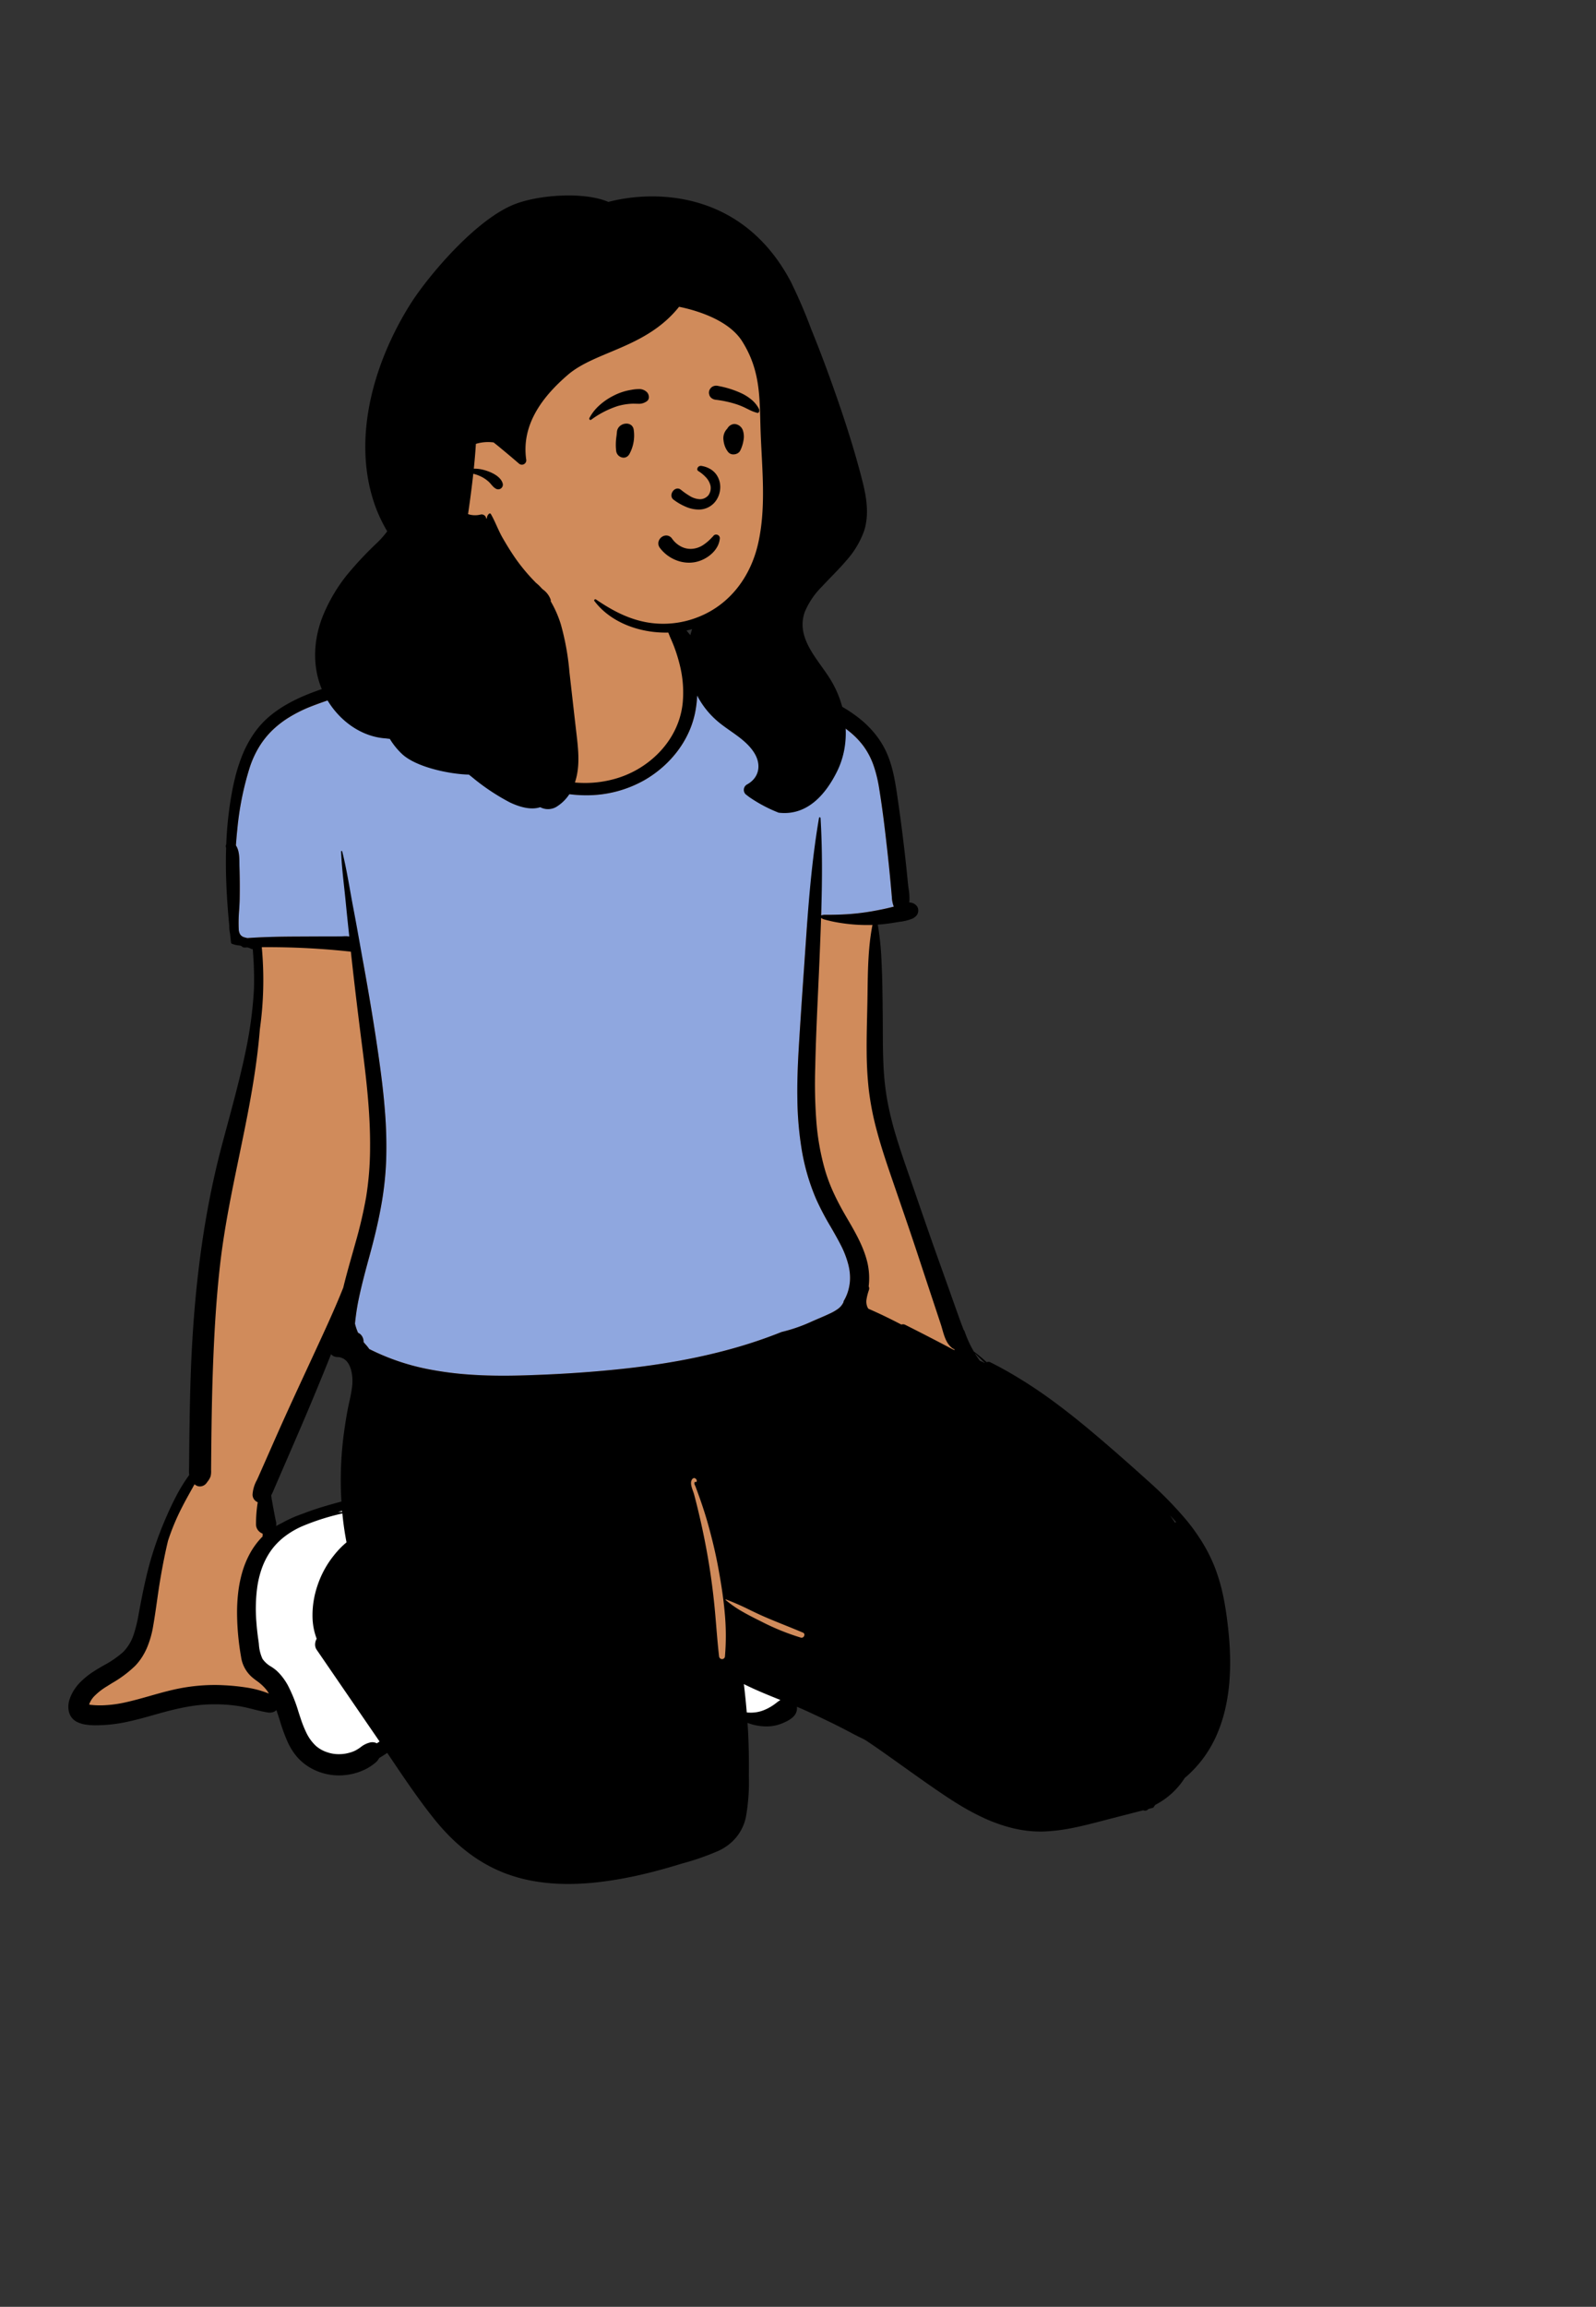 <svg xmlns="http://www.w3.org/2000/svg" width="433.312" height="626" viewBox="0 0 433.312 626">
  <rect x="0" y="0" width="433.312" height="626" fill="#333333" stroke="none"/>
  <g id="peep-sitting-9" transform="translate(20.312)">
    <g id="BODY" transform="translate(-20.311 159.505)">
      <path id="_Skin" data-name="✋ Skin" d="M131.8,369.682a37.484,37.484,0,0,1-7.939-.837,36.584,36.584,0,0,1-7.157-2.356,41.326,41.326,0,0,1-6.461-3.643,52.116,52.116,0,0,1-5.85-4.7,82.933,82.933,0,0,1-10.209-11.626c-3.2-4.315-6.118-8.822-8.792-13.049l-.3.2c-1.151.762-2.341,1.55-3.457,2.211a7.1,7.1,0,0,1-1.731,1.886,9.56,9.56,0,0,1-2.227,1.242,18.346,18.346,0,0,1-5.022,1.123c-.317.016-.635.024-.942.024a14.723,14.723,0,0,1-3.5-.4,11.515,11.515,0,0,1-5.253-2.86,14.812,14.812,0,0,1-1.924-2.239c-2.31-3.271-3.673-7.588-4.991-11.762-.18-.57-.366-1.16-.553-1.741a4.721,4.721,0,0,0-.616.625c-.545.611-1.223,1.371-1.831,1.371a.664.664,0,0,1-.282-.062c-.652-.144-1.309-.294-1.946-.438-1.982-.451-4.03-.916-6.065-1.259a37.317,37.317,0,0,0-6.21-.57c-.594,0-1.188.018-1.767.054a5.083,5.083,0,0,0-1.038-.091,25.641,25.641,0,0,0-5.095.747c-2.072.455-4.443,1.068-6.953,1.718l-.058.015-1.724.445c-2.793.718-5.761,1.458-8.546,2.011a39.893,39.893,0,0,1-7.5.914,11.3,11.3,0,0,1-3.155-.377A3.957,3.957,0,0,1,.656,325a3.067,3.067,0,0,1-.619-1.512A5.784,5.784,0,0,1,.2,321.383c.987-3.652,4.9-6.033,8.675-8.336a36.162,36.162,0,0,0,5.312-3.659A18.052,18.052,0,0,0,16.6,305.9a21.631,21.631,0,0,0,1.54-3.733,54.541,54.541,0,0,0,1.633-7.928A50.819,50.819,0,0,1,21.806,285a109.968,109.968,0,0,1,4.241-12.242,65.327,65.327,0,0,1,6.379-11.735c.246-14.793.645-30.606,1.892-46.013.326-4.034.7-7.937,1.122-11.6.448-3.927.959-7.717,1.517-11.263.593-3.765,1.259-7.377,1.98-10.737.76-3.543,1.605-6.915,2.511-10.022.5-1.9,1.027-3.835,1.534-5.709,2.168-8.013,4.41-16.3,5.829-24.592a103.809,103.809,0,0,0,1.425-12.5c.1-2.138.128-4.254.067-6.291-.063-2.139-.221-4.263-.467-6.314l-1.287-.034a3.818,3.818,0,0,0-1.769-.479,2.321,2.321,0,0,0-.35.025,2.318,2.318,0,0,0-1.543-.546,4.63,4.63,0,0,1-.912-.162c-.817-7.622-1.217-13.44-1.3-18.864-.047-3.133.016-6.065.192-8.962.186-3.068.493-6,.939-8.975a43.241,43.241,0,0,1,1.133-6.944,33.158,33.158,0,0,1,2.1-5.932,28.41,28.41,0,0,1,6.847-9.2,33.627,33.627,0,0,1,4.63-3.458,43.521,43.521,0,0,1,5.355-2.82,71.362,71.362,0,0,1,12.642-4.1c5.63-1.844,10.082-3.479,14.009-5.145A82.853,82.853,0,0,0,102.4,34.289a57.681,57.681,0,0,0,10.046-7.94,58,58,0,0,0,4.433-4.944,65.862,65.862,0,0,0,4.09-5.744c.7-1.175,1.307-2.445,1.9-3.674v0c.545-1.135,1.109-2.309,1.739-3.4A16.272,16.272,0,0,1,126.8,5.536a11.961,11.961,0,0,1,2.669-2.452,15.932,15.932,0,0,1,3.389-1.727A23.186,23.186,0,0,1,140.869,0a26.339,26.339,0,0,1,5,.476,22.711,22.711,0,0,1,4.639,1.406,13.332,13.332,0,0,1,6.59,5.459,45.377,45.377,0,0,1,2.383,9.366,62,62,0,0,0,1.546,7.012,26,26,0,0,0,1.9,4.854,23.828,23.828,0,0,0,2.636,4.042,25.636,25.636,0,0,0,3.268,3.346,31.677,31.677,0,0,0,3.793,2.766,42.97,42.97,0,0,0,4.213,2.3c1.378.662,2.859,1.3,4.528,1.953,3.1,1.212,6.392,2.286,9.576,3.325,3.794,1.238,7.716,2.517,11.331,4.036a52.222,52.222,0,0,1,5.212,2.507,33.905,33.905,0,0,1,4.67,3.095,21.1,21.1,0,0,1,4.3,4.263,23.817,23.817,0,0,1,2.877,5.048,32.822,32.822,0,0,1,1.764,5.59,53.013,53.013,0,0,1,.961,5.887c.338,3.032.777,6.072,1.2,9.012v0c.483,3.351.982,6.816,1.325,10.223a80.393,80.393,0,0,1,.444,10.277,1.866,1.866,0,0,0,.337.025c.142,0,.3-.008.458-.016h.019c.15-.008.336-.018.514-.018a2.127,2.127,0,0,1,.808.121.77.77,0,0,1,.481.537,1.864,1.864,0,0,1-1.114,1.01,10.063,10.063,0,0,1-2.219.646,51.442,51.442,0,0,1-5.475.622c-1.03.079-1.919.148-2.467.238.386,2.043.69,4.128.927,6.375.212,2,.367,4.09.473,6.381.2,4.255.194,8.585.189,12.772v0c0,3.759-.007,7.645.135,11.469a101.56,101.56,0,0,0,1.009,11.47c.627,3.018,1.366,6.064,2.258,9.313.8,2.895,1.695,5.885,2.751,9.142,1.962,6.052,4.181,12.134,6.328,18.016,1.919,5.259,3.9,10.7,5.7,16.115.653,1.688,1.254,3.44,1.835,5.134.709,2.068,1.442,4.206,2.28,6.254a37.635,37.635,0,0,0,2.975,5.91l-.06.046c.491.814,1.066,1.672,1.709,2.549.314.113.639.264.954.411h0c.3.142.619.288.92.4l.136-.229.33.443.97-.409c1.468.733,3.02,1.562,4.49,2.4,4.538,2.75,8.768,5.549,12.932,8.557,3.818,2.759,7.529,5.657,11.344,8.86,7.343,6.167,14.242,12.787,21.251,19.594l-1.942,1.573c.644.895,1.4,2.031,2.061,3.033l.088.133.1.153a12.014,12.014,0,0,1,2.5-1.649,44.215,44.215,0,0,1,7.359,12.823,58.5,58.5,0,0,1,2.237,7.326,66.187,66.187,0,0,1,1.328,7.609c1.17,10.124.078,20.459-3,28.354a29.278,29.278,0,0,1-3.683,6.419,35.707,35.707,0,0,1-5,5.337,23.2,23.2,0,0,1-3.144,3.775,15.841,15.841,0,0,1-4.627,3.2l-.163.23-.294.416c-.186.025-1.334.285-1.4.555-3.539.6-7.15,1.574-10.643,2.521h0c-2.87.777-5.837,1.581-8.783,2.181-1.587.323-3.039.562-4.438.731a39.082,39.082,0,0,1-4.477.295,30.79,30.79,0,0,1-4.633-.4,35.338,35.338,0,0,1-4.51-1.047,48.345,48.345,0,0,1-8.679-3.641,137.568,137.568,0,0,1-16.216-10.67h0c-2.734-1.989-5.316-3.867-7.912-5.6a88.348,88.348,0,0,0-11.729-6.916c-4.06-2.035-8.216-3.861-12.236-5.626l-1.988-.874c.33,1.684.432,2.755.025,3.591s-1.312,1.425-3.139,2.06a8.751,8.751,0,0,1-3.243.583,16.534,16.534,0,0,1-6.733-1.7c.029,2.031.109,4.1.187,6.109v.01c.132,3.405.268,6.926.174,10.559q0,.305,0,.615v0c0,1.738,0,3.536-.111,5.328a25.683,25.683,0,0,1-.8,5.225,14.831,14.831,0,0,1-.875,2.386,11.36,11.36,0,0,1-1.307,2.134,10.187,10.187,0,0,1-1.825,1.808,11.277,11.277,0,0,1-2.429,1.407c-3.273,1.288-6.618,2.468-9.94,3.508-3.442,1.077-6.887,2.012-10.238,2.778a96.076,96.076,0,0,1-20.047,2.592C133.321,369.66,132.551,369.682,131.8,369.682ZM69.237,224.48l-.919,2.33c-5.253,13.1-11.236,27.171-16.415,38.6.127,1.11.36,2.247.585,3.347a32.239,32.239,0,0,1,.66,4.128,12.191,12.191,0,0,1-.016,2.061,9.155,9.155,0,0,1-.432,2.051,48.351,48.351,0,0,1,4.384-2.522c1.442-.734,2.988-1.435,4.595-2.083a83.374,83.374,0,0,1,9.607-3.152l.367,2.452c.585-.019,1.521-.03,2.273-.04h.108l.387,0c-.115-.982-.269-2.7-.34-3.7h0A82.474,82.474,0,0,1,74.392,252c.626-5.835,1.692-11.49,2.551-15.765.337-2.483-.1-5.893-1.83-7.914a4.687,4.687,0,0,0-3.6-1.7.39.39,0,0,1-.058,0c-.49,0-1.178-.878-1.68-1.52A5.629,5.629,0,0,0,69.237,224.48Z" transform="translate(20.563 -19.531)" fill="#d08b5b"/>
      <path id="_Top" data-name="👕 Top" d="M72.647,196.646c-3.5,0-6.674-.111-9.7-.339a89.172,89.172,0,0,1-9.612-1.22A61.91,61.91,0,0,1,36.2,189.408a10.124,10.124,0,0,0-.968-1.216c-.193-.218-.392-.443-.575-.672a2.726,2.726,0,0,0-.37-1.505A2.279,2.279,0,0,0,33.17,185a13.736,13.736,0,0,1-.845-2.5c.24-2.312.548-4.373.94-6.3.775-3.78,1.794-7.6,2.688-10.89l.369-1.352c1.335-4.888,2.284-8.932,2.986-12.727a87.736,87.736,0,0,0,1.483-12.979,119.206,119.206,0,0,0-.328-13.344c-.3-3.949-.773-8.166-1.485-13.271-1.068-7.674-2.374-15.754-4.11-25.429l-.24-1.334a19.661,19.661,0,0,0-.749-2.8A27.56,27.56,0,0,0,32.806,79.4c-.776-1.671-1.523-2.794-1.858-2.794a.133.133,0,0,0-.1.047c-.094.1-.118.382-.07.824a4.2,4.2,0,0,0-.949-.091c-.229,0-.46.01-.705.021h0c-.186.008-.379.016-.574.02-.775.016-1.554.017-2.286.017H25.97c-.451,0-.917,0-1.375,0l-3.947.016-3.949.018c-4.346.019-9,.083-13.589.413l-.026-.006c-.267-.065-.542-.132-.816-.214a1.9,1.9,0,0,1-1.127-.805A2.877,2.877,0,0,1,.77,75.5a40.07,40.07,0,0,1,.105-5.173c.064-1.01.13-2.053.148-3.065.045-2.617.034-5.241-.033-7.8L.965,58.6c-.009-.3-.012-.613-.015-.94v0C.934,56,.917,54.122,0,52.744c.112-1.591.24-3.059.391-4.487a81.362,81.362,0,0,1,3.34-16.6,26.535,26.535,0,0,1,2.5-5.53,22.884,22.884,0,0,1,3.781-4.741,26.8,26.8,0,0,1,4.542-3.464,37.81,37.81,0,0,1,5.085-2.582A99.157,99.157,0,0,1,30.518,11.7l.865-.253c5.085-1.489,9.5-2.982,13.492-4.564,2.282-.9,4.481-1.86,6.534-2.841,2.2-1.05,4.314-2.169,6.289-3.327a.435.435,0,0,0,0,.376.36.36,0,0,0,.262.188,1.763,1.763,0,0,1,1.088.709,9.406,9.406,0,0,0,.517,1.73,1.41,1.41,0,0,0,.176.308c.072.527.1,1.062.132,1.535.017.284.033.552.056.781a33.978,33.978,0,0,0,1.141,6.072,39.337,39.337,0,0,0,2.188,5.864,38.1,38.1,0,0,0,3.1,5.436,37.048,37.048,0,0,0,3.977,4.843,36.45,36.45,0,0,0,4.734,4.09,34.916,34.916,0,0,0,5.37,3.2A33.051,33.051,0,0,0,86.321,38a34.544,34.544,0,0,0,8.727,1.119,31.769,31.769,0,0,0,15.983-4.169,30.8,30.8,0,0,0,4.8-3.447,29.33,29.33,0,0,0,4.017-4.3,27.039,27.039,0,0,0,3.027-5.018,25.02,25.02,0,0,0,1.83-5.612,30.271,30.271,0,0,0,.558-6.272,36.808,36.808,0,0,0-.643-6.268c-.14-.745-.277-1.412-.419-2.038a35.142,35.142,0,0,0,4.156,3.045,46.524,46.524,0,0,0,4.547,2.5,77.5,77.5,0,0,0,9.63,3.781l.689.225c.991.321,1.995.639,2.966.946h0c2.8.887,5.7,1.8,8.482,2.866A51.419,51.419,0,0,1,162.76,19.2a31.525,31.525,0,0,1,4.153,2.925A21.577,21.577,0,0,1,170.4,25.8a20.187,20.187,0,0,1,2.8,5.452,35.924,35.924,0,0,1,1.44,5.986c.941,5.725,1.622,11.578,2.186,16.614.314,2.814.6,5.633.863,8.378.158,1.692.283,3.1.394,4.442l.026.293a7.631,7.631,0,0,0,.506,2.381c-2.166.578-4.333.986-5.978,1.277a62.834,62.834,0,0,1-7.2.816c-1.258.076-2.532.1-3.729.12-.146,0-.3,0-.482,0l-.549,0h-.069l-.48,0h-.278a3.151,3.151,0,0,0-.715.108c-.076.018-.155.036-.235.053a19.171,19.171,0,0,0-.149-3.48,3.278,3.278,0,0,0-.6-1.661.532.532,0,0,0-.384-.183c-.253,0-.532.215-.808.622a7.5,7.5,0,0,0-.82,1.817,28.947,28.947,0,0,0-1.181,6.926l-.054.784c-.16,2.33-.325,4.7-.484,6.991l0,.066v.006c-.54,7.771-1.1,15.806-1.577,23.714l-.052.884c-.313,5.412-.422,9.778-.343,13.74a90.563,90.563,0,0,0,1.225,13.676,59.414,59.414,0,0,0,1.569,6.736,57.211,57.211,0,0,0,2.36,6.5,73.455,73.455,0,0,0,3.881,7.367c.872,1.513,1.774,3.078,2.589,4.657a25.728,25.728,0,0,1,2.243,5.761,15.253,15.253,0,0,1,.421,2.971,12.026,12.026,0,0,1-.253,2.98A11.8,11.8,0,0,1,165,176.414a.9.9,0,0,1-.085.378c-.678,1.477-2.276,2.332-3.721,3.017-.98.465-1.995.9-2.977,1.321h0c-.529.227-1.076.461-1.612.7l-.572.256a44,44,0,0,1-7.884,2.7l-.058.024,0,0-.09.037a129.19,129.19,0,0,1-13.431,4.507c-4.419,1.229-9.129,2.306-14,3.2-4.466.82-9.248,1.519-14.214,2.079-4.46.5-9.124.919-13.863,1.239-4.461.3-9.139.528-13.9.672C76.463,196.614,74.52,196.646,72.647,196.646ZM58.881.543h0a2.638,2.638,0,0,0-.708-.1h-.026c.144-.084.287-.173.426-.259h0c.095-.059.2-.125.307-.188,0,.178-.005.361,0,.543Z" transform="translate(64.044 17.177)" fill="#8fa7df"/>
      <path id="_Shoes" data-name="👟 Shoes" d="M24.35,69.339a11.232,11.232,0,0,1-3.663-.609,10.569,10.569,0,0,1-3.78-2.138,12.819,12.819,0,0,1-2.583-3.3,29.114,29.114,0,0,1-2.013-4.79l-.063-.185L11.875,57.2l-.359-1.1a33.944,33.944,0,0,0-2.644-6.521,13.81,13.81,0,0,0-2.659-3.427l-.078-.069a9.518,9.518,0,0,0-.867-.637l-.434-.291A7.729,7.729,0,0,1,2.044,42.5,9.494,9.494,0,0,1,1,39.083l-.069-.488c-.016-.121-.033-.258-.058-.468L.79,37.416c-.018-.146-.033-.264-.047-.37L.721,36.89.7,36.754c-.219-1.463-.39-2.976-.51-4.5l-.038-.508-.026-.389L.1,30.884A42.255,42.255,0,0,1,.637,20.393,26.42,26.42,0,0,1,1.91,15.905a22.258,22.258,0,0,1,2.031-4.012,19.493,19.493,0,0,1,1.8-2.372A19.921,19.921,0,0,1,7.862,7.461a24.5,24.5,0,0,1,5.256-3.31l.244-.115.255-.118A56.129,56.129,0,0,1,23.408.693l.643-.168L26.076,0l.176,1.179.9-.016.181,1.711c.09.856.194,1.708.308,2.533.165,1.2.367,2.44.6,3.676l.1.531.217,1.116-.889.71a20.7,20.7,0,0,0-3.053,3.15,24.474,24.474,0,0,0-4.183,7.58,23.758,23.758,0,0,0-1.019,4.087,22.711,22.711,0,0,0-.265,4.153,15.622,15.622,0,0,0,.623,3.933c.105.355.21.671.32.966l.057.15.325.837-.449.778a1.022,1.022,0,0,0-.109.944l.019.03L36.971,62.895l1.146,1.682-1.643,1.038c-.143.09-.291.189-.466.31l-.18.126-.934.66-1.017-.524a.89.89,0,0,0-.389-.094.556.556,0,0,0-.108.01,3.974,3.974,0,0,0-1.63.761l-.684.48a11.307,11.307,0,0,1-1.375.833A12.564,12.564,0,0,1,25.431,69.3C25.034,69.327,24.68,69.339,24.35,69.339ZM136.256,58.067c-.361,0-.732-.016-1.1-.049L134.975,58l-1.554-.158-.129-1.555c-.191-2.294-.419-4.577-.68-6.785l-.1-.835-.427-3.486,3.349,1.686.455.225c1.992.979,3.93,1.82,7.679,3.334l1.44.58,3.508,1.409-3.242,1.944a6.876,6.876,0,0,0-.589.4l-.585.445-.174.131c-.168.124-.311.226-.466.331a14.794,14.794,0,0,1-3.39,1.752A11.465,11.465,0,0,1,136.256,58.067Z" transform="translate(67.577 249.063)" fill="#fff"/>
      <path id="_Ink" data-name="🖍 Ink" d="M135.686,363.515a54.6,54.6,0,0,1-8.774-.682,42.472,42.472,0,0,1-8.471-2.27A39.671,39.671,0,0,1,112.9,357.9a42.871,42.871,0,0,1-5.012-3.413,49.265,49.265,0,0,1-4.524-4.058,59.154,59.154,0,0,1-4.078-4.6c-4.242-5.3-8.108-11.048-11.847-16.6l-.859-1.276c-.733.485-1.472.955-2.2,1.395a4.008,4.008,0,0,1-1.106,1.33,13.856,13.856,0,0,1-2.638,1.725,16.526,16.526,0,0,1-3.066,1.131,16.874,16.874,0,0,1-3.23.5c-.289.017-.584.025-.875.025a15.615,15.615,0,0,1-2.853-.265,15.78,15.78,0,0,1-2.762-.78,15.2,15.2,0,0,1-2.567-1.273,14.151,14.151,0,0,1-2.265-1.744,14.336,14.336,0,0,1-2-2.371,18.672,18.672,0,0,1-1.482-2.642,48.132,48.132,0,0,1-2.09-5.723c-.307-.967-.625-1.965-.967-2.931a2.206,2.206,0,0,1-.816.523,2.816,2.816,0,0,1-.982.168,3.481,3.481,0,0,1-.562-.047c-1.316-.211-2.63-.541-3.9-.86-1.3-.326-2.645-.664-4-.875a41.523,41.523,0,0,0-6.438-.477c-.449,0-.91.006-1.368.019-5.194.14-10.1,1.422-15.1,2.837-2.432.689-4.625,1.3-6.845,1.788a41.52,41.52,0,0,1-6.994.992c-.64.029-1.329.057-2.03.057a17.356,17.356,0,0,1-2.681-.181,7.928,7.928,0,0,1-2.44-.745,4.22,4.22,0,0,1-1.413-1.161,4.252,4.252,0,0,1-.747-1.538,6.222,6.222,0,0,1,.209-3.533,11.182,11.182,0,0,1,1.115-2.335,13.086,13.086,0,0,1,1.554-2,21.3,21.3,0,0,1,3.991-3.219c.819-.53,1.7-1.04,2.554-1.533a27.782,27.782,0,0,0,5.165-3.52,11.94,11.94,0,0,0,2.986-4.869A38.1,38.1,0,0,0,19.1,290.2c.786-4.24,1.654-8.752,2.856-13.2a93.9,93.9,0,0,1,4.489-12.74c1.03-2.384,1.939-4.305,2.859-6.047a44.972,44.972,0,0,1,3.513-5.687.117.117,0,0,1,.007-.016v0a3.535,3.535,0,0,1-.06-.453c-.03-.451-.017-.917,0-1.367.006-.192.011-.39.013-.583l.018-1.927q.01-1.111.02-2.222c.032-3.121.065-5.682.105-8.058.081-4.972.2-10.832.464-16.594.23-5.031.552-9.954.957-14.632.431-4.978.972-9.872,1.609-14.546.671-4.926,1.472-9.782,2.379-14.434.95-4.869,2.05-9.678,3.269-14.3.514-1.949,1.047-3.93,1.563-5.845l.01-.037c1.916-7.115,3.9-14.471,5.335-21.814.489-2.5.9-5.035,1.209-7.544s.54-5.038.679-7.555a94.987,94.987,0,0,0-.334-10.76,1.3,1.3,0,0,1-.572-.153,4.12,4.12,0,0,0-.82-.315l-.35.009h-.006l-.386.011h-.044a1.1,1.1,0,0,1-.907-.419c-.145-.04-.264-.077-.373-.115a7.905,7.905,0,0,1-2.144-.456.432.432,0,0,1-.3-.4c-.085-.77-.169-1.55-.248-2.319a9.23,9.23,0,0,1-.218-2.173c-.369-3.836-.619-7.292-.765-10.566-.168-3.763-.2-7.226-.092-10.588a1.068,1.068,0,0,1,.035-.984,99.046,99.046,0,0,1,1.058-11.228c.382-2.482.8-4.646,1.285-6.614a44.761,44.761,0,0,1,2.047-6.4A30.367,30.367,0,0,1,50.4,51.286a24.851,24.851,0,0,1,2.091-2.606,23.407,23.407,0,0,1,2.492-2.336,33.007,33.007,0,0,1,4.637-3.119,45.624,45.624,0,0,1,5.011-2.4C68.064,39.41,71.7,38.3,75.213,37.236h0c.764-.232,1.63-.5,2.453-.75a131.4,131.4,0,0,0,15.018-5.559c2.516-1.129,4.92-2.338,7.145-3.594a71.852,71.852,0,0,0,6.752-4.307,57.266,57.266,0,0,0,10.534-9.811,43.961,43.961,0,0,0,4.15-5.917c.735-1.255,1.369-2.574,1.982-3.849l0,0c.4-.827.808-1.682,1.244-2.513a1.727,1.727,0,0,1,.664-.713A1.7,1.7,0,0,1,126.009,0,2.164,2.164,0,0,1,127.7.843a1.728,1.728,0,0,1,.279,1.556,24.594,24.594,0,0,1-1.5,3.829A35.1,35.1,0,0,1,124.393,9.9a59.061,59.061,0,0,1-5.077,6.635,62.1,62.1,0,0,1-12.124,10.6,7.058,7.058,0,0,0,.278,4.855,1.048,1.048,0,0,1,.035.8,1.032,1.032,0,0,1-.482.519c.211.78.386,1.586.555,2.366.19.876.387,1.782.634,2.649a40.278,40.278,0,0,0,5.717,12.017,35.8,35.8,0,0,0,8.246,8.488,30.5,30.5,0,0,0,10.7,5.014,30.95,30.95,0,0,0,7.378.893,29.766,29.766,0,0,0,8.075-1.1,26.712,26.712,0,0,0,11.6-6.7,24.734,24.734,0,0,0,3.347-4.083,22.7,22.7,0,0,0,2.349-4.7,21.612,21.612,0,0,0,1.176-5.216,30.667,30.667,0,0,0-.762-10.069,42.964,42.964,0,0,0-1.585-5.146c-.241-.639-.516-1.278-.781-1.9l0,0a25.373,25.373,0,0,1-1.268-3.384,1.487,1.487,0,0,1-.045-.5,6.773,6.773,0,0,1-.938-2.6,6.317,6.317,0,0,1,.224-2.787,1.244,1.244,0,0,1,.105-.248c-.039-.319-.076-.631-.105-.937-.078-.774-.092-1.552-.106-2.3-.008-.458-.017-.93-.04-1.4-.021-.421-.063-.829-.1-1.224a12.857,12.857,0,0,1-.1-2.2.152.152,0,0,1,.152-.148.163.163,0,0,1,.134.072,7.6,7.6,0,0,1,1.063,2.533v0c.089.321.182.653.3,1,.377,1.156.676,2.283.993,3.476l.148.558a20.807,20.807,0,0,0,2.53,5.944,27.011,27.011,0,0,0,8.112,7.925,42.583,42.583,0,0,0,4.426,2.518c1.427.708,2.945,1.376,4.64,2.043,3.148,1.239,6.444,2.283,9.632,3.293h0c3.681,1.167,7.488,2.373,11.081,3.883a50.793,50.793,0,0,1,5.259,2.549,37.6,37.6,0,0,1,4.924,3.279,27.466,27.466,0,0,1,3.9,3.747,23.629,23.629,0,0,1,3.022,4.481c2.187,4.248,2.872,8.962,3.536,13.521.757,5.212,1.426,10.379,1.989,15.357.28,2.473.55,5.045.8,7.642.046.473.11.948.178,1.451a15.457,15.457,0,0,1,.2,3.8,2.521,2.521,0,0,1,.669.09,2.625,2.625,0,0,1,1.225.711,1.938,1.938,0,0,1,.538,1.282,2.155,2.155,0,0,1-.473,1.463,3.347,3.347,0,0,1-1.264.9,13.265,13.265,0,0,1-3.314.8h-.007c-.26.039-.5.076-.721.113-1.877.324-3.582.539-5.213.658a77.446,77.446,0,0,1,1.021,10.154c.2,3.881.248,7.838.294,11.664q.01.871.022,1.742c.021,1.55.025,3.133.03,4.665v.006c.009,3.064.019,6.232.154,9.343a75.894,75.894,0,0,0,.912,9.271,86.38,86.38,0,0,0,2.527,10.522c1.037,3.458,2.237,6.929,3.4,10.286l.074.214.2.565c.464,1.343.944,2.736,1.368,3.965,2.107,6.109,4.286,12.427,6.5,18.616.988,2.758,1.988,5.565,2.955,8.28l.021.06,1.043,2.928c.224.629.452,1.269.671,1.888l.006.017.008.024c.431,1.215.877,2.471,1.323,3.7.127.35.265.7.4,1.047s.259.668.382,1a1.275,1.275,0,0,1,.281.463,29.292,29.292,0,0,0,2.478,5.406A44.686,44.686,0,0,1,249.3,221.9a.068.068,0,0,1,.015.019l.008.011a1.207,1.207,0,0,1,.472-.1,1.3,1.3,0,0,1,.579.142c1.476.735,2.978,1.535,4.592,2.446l.018.007.03.013a.052.052,0,0,1,.01.014,127.25,127.25,0,0,1,13.331,8.777c3.8,2.832,7.754,6.022,12.432,10.039,4.2,3.6,8.292,7.211,12.169,10.719a101.971,101.971,0,0,1,10.747,10.978,53.775,53.775,0,0,1,4.391,6.214,42.537,42.537,0,0,1,3.332,6.834,50.725,50.725,0,0,1,2.246,8.006c.486,2.418.874,5.035,1.222,8.235.272,2.506.442,4.927.5,7.2a66.61,66.61,0,0,1-.18,7.251,50.975,50.975,0,0,1-1.083,7.142,40.909,40.909,0,0,1-2.2,6.869A32.775,32.775,0,0,1,308.412,329a31.578,31.578,0,0,1-4.836,5.335c-.1.085-.2.171-.29.247l-.007.005-.17.143a20.739,20.739,0,0,1-8.019,7.322l-.167.236-.03.042,0,0c-.114.162-.232.329-.35.492l-.554.142-.059.015-.658.168-.12.12a1.181,1.181,0,0,1-.833.361,1.21,1.21,0,0,1-.494-.108c-3.5.9-6.316,1.624-8.847,2.274-.638.164-1.289.334-1.918.5l-.037.01c-2.6.678-5.283,1.379-7.957,1.924a49.658,49.658,0,0,1-8.1,1.043c-.356.013-.719.02-1.077.02a30.635,30.635,0,0,1-3.978-.264,34.344,34.344,0,0,1-3.891-.748,43.8,43.8,0,0,1-7.5-2.683,66.366,66.366,0,0,1-7.313-3.978c-2.378-1.473-4.741-3.086-6.94-4.611-2.6-1.8-5.228-3.677-7.764-5.487l-.006,0,0,0c-1.775-1.267-3.611-2.577-5.426-3.853-1.636-1.151-3.177-2.207-4.709-3.228l-.008,0h0c-.421-.219-.856-.445-1.28-.644-.995-.469-1.985-1-2.943-1.507-.572-.305-1.164-.62-1.749-.919-3.418-1.748-6.872-3.368-9.5-4.585-.92-.428-1.931-.873-3.089-1.362a3.271,3.271,0,0,1-.012.916c-.3,1.958-2.5,3.029-4.373,3.743a11.028,11.028,0,0,1-3.894.678c-.214,0-.431-.006-.645-.016a14.871,14.871,0,0,1-2.273-.291,12.96,12.96,0,0,1-2.2-.661.169.169,0,0,0,0,.035c.278,4.109.4,8.33.366,12.906,0,.511-.005,1.044-.007,1.514a53.789,53.789,0,0,1-.806,11.131,12.783,12.783,0,0,1-2.6,5.453,13.554,13.554,0,0,1-4.807,3.677,68.883,68.883,0,0,1-9.6,3.372l-.024.007c-.564.167-1.147.34-1.716.512-4.213,1.273-8.071,2.275-11.795,3.062-2.034.43-4.051.8-5.994,1.095-2.048.313-4.084.556-6.051.724C139.438,363.432,137.525,363.515,135.686,363.515ZM74.39,262.96l-.307.079A63.69,63.69,0,0,0,63.2,266.564a23.205,23.205,0,0,0-4.793,2.917,18.364,18.364,0,0,0-2.07,1.936,17.534,17.534,0,0,0-1.791,2.327,20.443,20.443,0,0,0-2.094,4.345,26.562,26.562,0,0,0-1.141,4.7,43.538,43.538,0,0,0-.258,9.673c.117,1.641.3,3.274.532,4.853.052.35.1.716.142,1.1a11.052,11.052,0,0,0,.976,4,7.1,7.1,0,0,0,2.359,2.128A12.5,12.5,0,0,1,56.5,305.6a13.882,13.882,0,0,1,1.671,1.827,17.565,17.565,0,0,1,1.363,2.069,40.831,40.831,0,0,1,2.968,7.391v0c.18.548.365,1.115.552,1.668a30.457,30.457,0,0,0,1.622,4.044,11.935,11.935,0,0,0,2.528,3.443,8.73,8.73,0,0,0,3.077,1.73,9.373,9.373,0,0,0,3.091.521c.29,0,.607-.011.969-.032a10.158,10.158,0,0,0,1.779-.308,9,9,0,0,0,1.745-.618,11.585,11.585,0,0,0,1.505-.948,6.5,6.5,0,0,1,2.668-1.294,2.422,2.422,0,0,1,.475-.046,2.785,2.785,0,0,1,1.253.3c.282-.2.513-.355.727-.491l-.083-.122-.006-.009c-.217-.319-.442-.649-.663-.971L78.9,316.7l-1.767-2.577-9.724-14.181a2.476,2.476,0,0,1-.419-1.479,3.176,3.176,0,0,1,.431-1.494c-.15-.387-.289-.8-.426-1.262a17.514,17.514,0,0,1-.7-4.409,24.613,24.613,0,0,1,.29-4.517,25.631,25.631,0,0,1,1.1-4.393,26.344,26.344,0,0,1,4.506-8.158,23.468,23.468,0,0,1,3.332-3.425c-.283-1.453-.524-2.9-.717-4.309-.157-1.132-.3-2.323-.411-3.538ZM183.4,309.276c.306,2.5.571,5.092.787,7.693a10.8,10.8,0,0,0,1.089.056,9.588,9.588,0,0,0,3.189-.537,13.155,13.155,0,0,0,2.964-1.538c.279-.189.545-.392.8-.589h0a11.729,11.729,0,0,1,1.095-.774l-.129-.052C189.94,312.226,186.571,310.873,183.4,309.276ZM34.263,255.045c-.25.449-.5.9-.746,1.337-.934,1.67-1.9,3.4-2.777,5.138a61.016,61.016,0,0,0-3.684,8.867c-.756,3.153-1.442,6.576-2.1,10.467-.337,1.993-.627,4.029-.907,6v0c-.316,2.22-.643,4.515-1.039,6.76a25.847,25.847,0,0,1-1.631,5.722,17.9,17.9,0,0,1-1.373,2.61,15.606,15.606,0,0,1-1.851,2.36,31.561,31.561,0,0,1-6.268,4.687c-.447.28-.91.569-1.368.862a17.011,17.011,0,0,0-3.28,2.506,6.165,6.165,0,0,0-1.6,2.451l.057.015.009,0a3.282,3.282,0,0,0,.4.086,22.022,22.022,0,0,0,2.489.13c.213,0,.432,0,.653-.007a32.919,32.919,0,0,0,6.439-.849c2.188-.489,4.379-1.111,6.5-1.713,2.092-.594,4.256-1.209,6.414-1.695a50.521,50.521,0,0,1,11.067-1.261c.889,0,1.785.026,2.662.077a56.616,56.616,0,0,1,6.136.629,26.584,26.584,0,0,1,5.991,1.632c-.162-.275-.332-.546-.506-.806a13.218,13.218,0,0,0-2.962-2.765l-.01-.007c-.25-.191-.508-.388-.755-.583a8.987,8.987,0,0,1-3.33-5.8,71.1,71.1,0,0,1-1.088-11.684,46.985,46.985,0,0,1,.291-5.648,34.245,34.245,0,0,1,1.092-5.561,25.315,25.315,0,0,1,2.122-5.194,20.59,20.59,0,0,1,3.381-4.545c.015-.013.031-.028.045-.043.013-.258.02-.51.023-.771a2.851,2.851,0,0,1-1.3-.975,2.609,2.609,0,0,1-.511-1.582,37.705,37.705,0,0,1,.469-5.967,2.3,2.3,0,0,1-1-.784,2.25,2.25,0,0,1-.407-1.3,9.246,9.246,0,0,1,1.162-3.9c.126-.269.255-.547.378-.823.629-1.422,1.262-2.855,1.8-4.069.44-1,.884-2,1.314-2.978l.014-.033c.741-1.681,1.507-3.418,2.265-5.125,2.568-5.772,5.269-11.6,7.882-17.232,1.633-3.523,3.322-7.165,4.965-10.765,2-4.375,3.535-7.937,4.842-11.211.717-2.962,1.56-5.944,2.376-8.828.317-1.121.645-2.28.962-3.425a121.977,121.977,0,0,0,2.874-12.33,84.838,84.838,0,0,0,1.068-13.061c.047-4.082-.127-8.434-.532-13.3-.395-4.744-.955-9.357-1.452-13.243-1.013-7.952-2.189-17.378-3.225-27A206.966,206.966,0,0,0,54.3,109.294c-.59,0-1.192,0-1.787.008a95.6,95.6,0,0,1-.517,22.243c-.173,2.21-.414,4.543-.737,7.134-.517,4.158-1.233,8.678-2.189,13.819-.852,4.585-1.813,9.228-2.741,13.718-.989,4.783-2.012,9.728-2.907,14.613-1,5.478-1.736,10.3-2.239,14.733-.523,4.608-.941,9.41-1.279,14.679-.283,4.422-.511,9.237-.7,14.718-.148,4.378-.257,9.17-.333,14.648-.033,2.346-.061,4.821-.085,7.567l-.013,1.521q-.009,1.07-.018,2.14c0,.136,0,.272,0,.417a5.8,5.8,0,0,1-.125,1.6,4.568,4.568,0,0,1-.816,1.449c-.07.095-.149.2-.222.306a2.3,2.3,0,0,1-1.87,1.031A2.157,2.157,0,0,1,34.263,255.045Zm135.648-1.686a.8.8,0,0,0-.637.464c-.5.816-.042,2.081.322,3.1v0c.106.3.207.577.271.813.475,1.752.953,3.665,1.5,6.021.932,4,1.743,8.039,2.408,12.013.674,4.026,1.221,8.112,1.625,12.144.193,1.919.355,3.876.511,5.768v.008c.218,2.638.444,5.367.757,8.037a.875.875,0,0,0,.289.576.8.8,0,0,0,.525.193.784.784,0,0,0,.785-.769,66.026,66.026,0,0,0-.1-12.2c-.323-3.511-.885-7.352-1.767-12.087-.692-3.713-1.609-7.581-2.8-11.826-.512-1.82-1.125-3.757-1.872-5.92-.3-.88-.628-1.79-.963-2.7-.092-.25-.189-.509-.274-.738l0-.01c-.073-.2-.149-.4-.223-.6-.033-.089-.075-.181-.12-.278a1.076,1.076,0,0,1-.166-.769.511.511,0,0,1,.313-.27.085.085,0,0,0-.045.092.054.054,0,0,0,.055.047h.01a.322.322,0,0,0,.3-.372A.814.814,0,0,0,169.911,253.358ZM178.5,286.3a.084.084,0,0,0-.075.058.073.073,0,0,0,.019.084,29.965,29.965,0,0,0,4.677,3.236c1.686.97,3.478,1.859,5.06,2.643a63.733,63.733,0,0,0,10.713,4.349.68.68,0,0,0,.189.027.809.809,0,0,0,.741-.668.6.6,0,0,0-.36-.711c-1.621-.692-3.283-1.362-4.89-2.01-1.918-.773-3.9-1.571-5.827-2.414-1.256-.55-2.521-1.159-3.745-1.748h0a67.233,67.233,0,0,0-6.476-2.842A.07.07,0,0,0,178.5,286.3ZM71.318,219.756c-1.316,3.336-2.7,6.705-4.047,9.964l-.1.233c-2.086,5.058-4.284,10.165-6.349,14.931-1.089,2.512-2.194,5.066-3.144,7.262-.419.964-.854,1.967-1.237,2.852l-.075.173-.36.831c-.074.17-.146.343-.216.51a15.953,15.953,0,0,1-.722,1.563c.041.256.075.5.1.693s.047.343.067.447c.1.52.192,1.049.284,1.56.26,1.442.529,2.934.854,4.39A3.008,3.008,0,0,1,56.4,266.4c.523-.31,1.078-.6,1.65-.876a32.652,32.652,0,0,1,5.311-2.382l.017-.007.748-.284c3.261-1.247,6.594-2.187,10.008-3.12a95.619,95.619,0,0,1,.675-18.512c.315-2.335.653-4.445,1.033-6.45.135-.708.292-1.428.443-2.123a41.594,41.594,0,0,0,.763-4.18c.233-2.073,0-5.079-1.424-6.728a3.422,3.422,0,0,0-2.566-1.212A2.325,2.325,0,0,1,71.318,219.756ZM299.1,263.481h0c.459.644.923,1.318,1.379,2.005a1.655,1.655,0,0,1,.261-.168C300.229,264.73,299.677,264.112,299.1,263.481ZM74.327,262.274l-.509.141-.6.167h.053c.356-.009.725-.019,1.086-.024C74.342,262.461,74.335,262.368,74.327,262.274ZM74.2,83.186a.142.142,0,0,1,.144.107c.895,3.549,1.551,7.234,2.185,10.8v0c.266,1.5.542,3.043.831,4.554.7,3.64,1.358,7.345,2,10.927.247,1.385.5,2.817.76,4.242,1.855,10.263,3.238,18.767,4.351,26.763.711,5.105,1.183,9.322,1.485,13.271a119.2,119.2,0,0,1,.328,13.344A87.732,87.732,0,0,1,84.8,180.173c-.7,3.8-1.651,7.839-2.986,12.727-1.027,3.757-2.19,8.016-3.057,12.242-.393,1.927-.7,3.988-.94,6.3a13.746,13.746,0,0,0,.845,2.5,2.279,2.279,0,0,1,1.117,1.011,2.726,2.726,0,0,1,.37,1.505c.183.229.382.454.574.672a10.107,10.107,0,0,1,.968,1.216,61.9,61.9,0,0,0,17.132,5.679,89.191,89.191,0,0,0,9.611,1.22c3.03.228,6.2.339,9.7.339,1.877,0,3.82-.032,5.94-.1,4.763-.144,9.441-.37,13.9-.672,4.738-.32,9.4-.737,13.863-1.239,4.966-.559,9.748-1.259,14.214-2.079,4.87-.894,9.58-1.971,14-3.2a129.14,129.14,0,0,0,13.431-4.507l.09-.036.063-.026a43.969,43.969,0,0,0,7.884-2.7c.725-.329,1.468-.647,2.187-.955h0c.981-.42,2-.855,2.974-1.32a13.392,13.392,0,0,0,2.133-1.2,4.69,4.69,0,0,0,1.588-1.815.9.9,0,0,0,.085-.378,11.809,11.809,0,0,0,1.482-3.819,12.027,12.027,0,0,0,.253-2.98,15.261,15.261,0,0,0-.421-2.971,25.728,25.728,0,0,0-2.243-5.761c-.815-1.58-1.717-3.144-2.589-4.657h0a73.44,73.44,0,0,1-3.88-7.366,57.207,57.207,0,0,1-2.36-6.5,59.41,59.41,0,0,1-1.569-6.735,91.312,91.312,0,0,1-1.233-14.119c-.067-4.085.058-8.459.4-14.181.479-7.9,1.037-15.933,1.576-23.7l0-.024v-.006c.16-2.31.326-4.7.488-7.047.419-6.117.837-11.1,1.315-15.692.591-5.682,1.278-10.786,2.1-15.6a.17.17,0,0,1,.177-.153.234.234,0,0,1,.237.208c.25,4.122.377,8.441.388,13.2.009,3.95-.061,8.148-.22,13.212.08-.016.16-.035.236-.053a3.137,3.137,0,0,1,.714-.107h.279l.485,0h.059l.554,0c.177,0,.334,0,.482,0,1.252-.02,2.48-.045,3.729-.12a62.939,62.939,0,0,0,7.2-.816c1.644-.291,3.809-.7,5.978-1.277a8.4,8.4,0,0,1-.532-2.674c-.111-1.335-.236-2.747-.394-4.442-.259-2.745-.549-5.563-.863-8.378-.565-5.037-1.246-10.89-2.187-16.614a35.905,35.905,0,0,0-1.44-5.986,20.183,20.183,0,0,0-2.8-5.452,21.574,21.574,0,0,0-3.491-3.68,31.52,31.52,0,0,0-4.152-2.925,51.418,51.418,0,0,0-8.087-3.829c-2.784-1.063-5.681-1.98-8.483-2.867l-.013,0c-1.2-.379-2.433-.77-3.644-1.168a77.481,77.481,0,0,1-9.63-3.781,46.538,46.538,0,0,1-4.547-2.5,35.151,35.151,0,0,1-4.156-3.045c.143.631.279,1.3.419,2.038a36.8,36.8,0,0,1,.643,6.268,30.269,30.269,0,0,1-.558,6.272,25.017,25.017,0,0,1-1.83,5.612,27.039,27.039,0,0,1-3.027,5.018,29.336,29.336,0,0,1-4.017,4.3,30.8,30.8,0,0,1-4.8,3.448,31.775,31.775,0,0,1-15.984,4.169,34.542,34.542,0,0,1-8.726-1.119,33.051,33.051,0,0,1-5.885-2.161,34.911,34.911,0,0,1-5.37-3.2,36.446,36.446,0,0,1-4.734-4.09,37.044,37.044,0,0,1-3.977-4.843,38.09,38.09,0,0,1-3.1-5.436,39.344,39.344,0,0,1-2.187-5.864,33.973,33.973,0,0,1-1.141-6.072c-.023-.229-.039-.5-.056-.782h0c-.028-.472-.06-1.007-.132-1.533a1.411,1.411,0,0,1-.176-.308,9.4,9.4,0,0,1-.517-1.73,1.764,1.764,0,0,0-1.088-.709.36.36,0,0,1-.262-.187.436.436,0,0,1,0-.376C101.213,30.81,99.1,31.93,96.9,32.979c-2.053.981-4.252,1.937-6.534,2.841C86.373,37.4,81.96,38.9,76.875,40.384l-.865.253a99.162,99.162,0,0,0-10.878,3.637,37.808,37.808,0,0,0-5.085,2.582,26.8,26.8,0,0,0-4.542,3.464,22.883,22.883,0,0,0-3.781,4.741,26.536,26.536,0,0,0-2.5,5.53,81.346,81.346,0,0,0-3.34,16.6c-.151,1.427-.279,2.895-.391,4.487.917,1.377.934,3.253.95,4.908v0c0,.328.006.638.015.943.089,2.837.108,5.753.058,8.666-.018,1.011-.084,2.053-.148,3.061v0a40.068,40.068,0,0,0-.105,5.173,2.878,2.878,0,0,0,.37,1.371,1.9,1.9,0,0,0,1.127.805c.274.082.55.149.816.214l.027.007c4.588-.33,9.242-.394,13.589-.413,2.652-.013,5.251-.025,7.9-.035.391,0,.79,0,1.164,0h.486c.736,0,1.52,0,2.3-.018.194,0,.387-.012.573-.02h.005c.244-.011.475-.02.7-.02a4.2,4.2,0,0,1,.95.091c-.324-3.03-.667-6.277-.981-9.493-.128-1.315-.274-2.655-.415-3.95v0h0c-.345-3.158-.7-6.423-.825-9.634a.135.135,0,0,1,.037-.1A.162.162,0,0,1,74.2,83.186ZM246.062,219.428h0c.434.717.9,1.424,1.392,2.1l.4.168.381.16a1.313,1.313,0,0,1,.3.168c.088.034.179.068.267.1h0l.016.006.065.024C247.8,221.212,246.8,220.2,246.062,219.428Zm-19.434-7.792a1.3,1.3,0,0,1,.584.145c4.649,2.336,8.827,4.492,12.774,6.59l.317.138.025.011.332.144c-.034-.067-.066-.132-.1-.2l-.031-.065a2.365,2.365,0,0,1-.692-.4c-1.485-1.237-2.03-3.145-2.557-4.99v0c-.138-.482-.28-.981-.436-1.452l-.821-2.479q-.622-1.878-1.213-3.663c-1.492-4.5-2.871-8.674-4.218-12.76-1.648-5-3.389-10.063-5.074-14.96v0l-.006-.017c-.854-2.481-1.736-5.047-2.6-7.573-1.1-3.246-2.374-7.095-3.42-11.026a77.23,77.23,0,0,1-2.2-11.319,98.839,98.839,0,0,1-.551-9.973c-.034-3.334.044-6.724.12-10v-.015c.029-1.233.058-2.508.081-3.76.016-.9.029-1.844.041-2.679.084-5.991.17-12.187,1.331-18.067-.291.01-.576.018-.848.023-.215,0-.431,0-.641,0a45.762,45.762,0,0,1-6.232-.43c-1-.137-2.309-.335-3.626-.644-.67-.157-1.228-.29-1.8-.456a2.476,2.476,0,0,1-.668-.32l-.135-.083c-.1,3.132-.222,6.2-.348,9.332-.135,3.369-.292,6.789-.444,10.1v0c-.319,6.95-.649,14.136-.795,21.206a136.857,136.857,0,0,0,.271,14.112,66.258,66.258,0,0,0,2.447,13.875,46,46,0,0,0,2.516,6.508c.887,1.884,1.931,3.842,3.287,6.163l.079.135c2.3,3.934,4.674,8,5.646,12.477a18.931,18.931,0,0,1,.263,6.1,1.12,1.12,0,0,1,.078.919l-.085.275-.008.025a13.992,13.992,0,0,0-.557,2.212,3.84,3.84,0,0,0,.244,2.2,3.04,3.04,0,0,0,.236.411l.593.265.01,0c.926.413,1.883.841,2.82,1.283,2.042.966,4.041,1.982,5.554,2.76A1.185,1.185,0,0,1,226.628,211.635ZM103.665,29.387a2.641,2.641,0,0,1,.708.1c0-.182,0-.365,0-.543-.1.061-.206.125-.307.187l-.005,0c-.137.085-.279.173-.423.257Z" transform="translate(18.557 -11.768)"/>
    </g>
    <g id="Head" transform="translate(86.512 45.072)">
      <g id="HEAD-2" data-name="HEAD">
        <path id="_Skin-2" data-name="✋ Skin" d="M99.066,43.833c-.948-15.575-6-33.234-20.864-40.881C45.433-10.208,2.347,22.934.066,56.791-.729,68.38,5.7,81.044,17.452,84.266c2.613,3.464,6.564,5.579,10.464,7.415,46.449,24.115,76.454,4.512,71.15-47.848Z" transform="translate(9.008 23.788)" fill="#d08b5b"/>
        <path id="_Ink-2" data-name="🖍 Ink" d="M139.926,49.959q-2.462-6.843-5.2-13.582a140.211,140.211,0,0,0-5.588-13C115.961-1.5,92-1.5,79.613,1.75,73.189-1.02,61.158-.239,54.47,2.26,43.642,6.306,30.442,22.221,25.93,29.371c-9.964,15.787-16.182,36.8-9.564,55.043a41.113,41.113,0,0,0,3.21,6.721A26.206,26.206,0,0,1,16.9,94.189a93.607,93.607,0,0,0-8.491,9.084A45.175,45.175,0,0,0,2.179,113.92c-2.962,7.275-3.1,15.512.811,22.453,3.407,6.04,9.441,10.537,16.24,10.966.349.049.7.093,1.05.128a19.666,19.666,0,0,0,3.253,4.044c3.841,3.656,13,5.531,18.219,5.652.268.215.538.431.808.644a58.346,58.346,0,0,0,10.217,6.846c2.485,1.214,5.743,2.229,8.335,1.352a4.522,4.522,0,0,0,4.271-.023,11.3,11.3,0,0,0,4.424-4.908c2.3-4.73,1.747-9.906,1.156-14.959-.651-5.581-1.276-11.165-1.912-16.747a69.171,69.171,0,0,0-2.345-13.006,29.894,29.894,0,0,0-2.745-6.24,1.026,1.026,0,0,0-.023-.486,5.948,5.948,0,0,0-2.1-2.727c-.12-.108-.24-.218-.358-.331a11.27,11.27,0,0,0-1.5-1.442c-.205-.208-.408-.418-.611-.629A50.93,50.93,0,0,1,54.69,98.9c-1.371-1.928-2.61-3.941-3.788-5.992-1.2-2.086-1.992-4.387-3.188-6.458a.328.328,0,0,0-.508-.065,1.63,1.63,0,0,0-.563,1.257l-.185.028a1.259,1.259,0,0,0-1.539-1.079,6.093,6.093,0,0,1-3.4-.118c.193-1.28.37-2.562.546-3.846.32-2.364.618-4.735.873-7.106a10.3,10.3,0,0,1,1.832.631,8.827,8.827,0,0,1,2.355,1.532c.681.626,1.151,1.47,1.982,1.906a1.261,1.261,0,0,0,1.829-1.407c-.568-2.186-3.783-3.438-5.773-3.851a9.2,9.2,0,0,0-2.079-.188q.236-2.284.413-4.57.083-1.082.153-2.166a11.365,11.365,0,0,1,4.812-.388c.53.423,1.061.841,1.574,1.265,1.629,1.347,3.25,2.7,4.852,4.082.145.123.288.245.433.371a1.194,1.194,0,0,0,1.977-1.152c-1.306-9.5,4.509-17.057,11.318-22.912,7.537-6.483,21.24-7.238,30.2-18.467,4.128.841,13.345,3.338,17.148,9.4,5.325,8.5,4.629,16.113,5.035,25.754s1.436,19.711-.753,29.224c-2.019,8.772-7.487,16.266-15.97,19.711-.21.085-.423.168-.636.248A25.661,25.661,0,0,1,89.85,115.8c-5.107-.967-9.371-3.305-13.62-6.182-.245-.163-.6.173-.418.418,5.6,7.427,16.6,9.908,25.326,7.948q.612-.139,1.216-.3a22.979,22.979,0,0,0,.983,17.25,23.221,23.221,0,0,0,6.7,8.383c3.13,2.474,7.014,4.472,9.186,7.945,1.989,3.183,1.4,6.758-2.007,8.6a1.687,1.687,0,0,0-.338,2.632c.325.25.651.506.983.756a39.215,39.215,0,0,0,7.992,4.244c7.532.894,12.6-4.64,15.842-11.168,3.811-7.662,2.82-17-1.379-24.3-3.368-5.854-10-11.624-7.364-19.033a21.411,21.411,0,0,1,4.734-6.941c2.132-2.321,4.424-4.495,6.468-6.9A24.555,24.555,0,0,0,149,91.17c1.469-4.377.738-9.11-.365-13.479C146.267,68.311,143.2,59.056,139.926,49.959Z" transform="translate(-21.27 7.973)"/>
      </g>
      <g id="FACE" transform="translate(39.871 46.574)">
        <path id="_Ink-3" data-name="🖍 Ink" d="M27.09,48.029a9.564,9.564,0,0,1-3.623-.722A10.237,10.237,0,0,1,21.1,45.951a10.064,10.064,0,0,1-1.925-1.939,1.983,1.983,0,0,1-.4-1.537,2.216,2.216,0,0,1,.864-1.389,2.13,2.13,0,0,1,1.267-.44,1.841,1.841,0,0,1,.283.022,1.956,1.956,0,0,1,1.309.864l.077.107a6.757,6.757,0,0,0,2.476,2.075,5.629,5.629,0,0,0,2.456.572,5.45,5.45,0,0,0,.609-.034,6.4,6.4,0,0,0,2.7-.95,12.657,12.657,0,0,0,2.29-1.909c.164-.167.338-.348.563-.588a.891.891,0,0,1,.467-.359.959.959,0,0,1,.3-.048,1.035,1.035,0,0,1,.847.442.942.942,0,0,1,.16.621,5.694,5.694,0,0,1-.677,2.208,7.372,7.372,0,0,1-1.448,1.856,9.307,9.307,0,0,1-2.193,1.526,9.139,9.139,0,0,1-2.433.833A8.975,8.975,0,0,1,27.09,48.029Zm2.55-14.419h0a8.765,8.765,0,0,1-3.121-.628,15.772,15.772,0,0,1-3.671-2.08,1.408,1.408,0,0,1-.512-.814,1.683,1.683,0,0,1,.073-.914,2.078,2.078,0,0,1,.618-.892,1.506,1.506,0,0,1,.963-.375,1.368,1.368,0,0,1,.745.228l.248.191,0,0a19.875,19.875,0,0,0,2.3,1.6,5.667,5.667,0,0,0,2.754.877,2.978,2.978,0,0,0,1.164-.228,3.252,3.252,0,0,0,1.084-.767,3.315,3.315,0,0,0,.631-2.672,5.045,5.045,0,0,0-1.341-2.37,9.778,9.778,0,0,0-2.031-1.637.628.628,0,0,1-.17-.723.943.943,0,0,1,.313-.45.961.961,0,0,1,.6-.2,1.279,1.279,0,0,1,.215.019,6.816,6.816,0,0,1,2.395.864,5.429,5.429,0,0,1,1.611,1.483,5.885,5.885,0,0,1,1.028,3.936,6.477,6.477,0,0,1-.527,2.066A6.026,6.026,0,0,1,33.821,31.9,5.678,5.678,0,0,1,29.64,33.611ZM9.329,19.531A2.09,2.09,0,0,1,7.3,17.675a15.027,15.027,0,0,1,.08-3.919c.047-.381.1-.774.13-1.2A2.345,2.345,0,0,1,8.4,10.88a2.745,2.745,0,0,1,1.687-.592,2.081,2.081,0,0,1,1.276.4,1.888,1.888,0,0,1,.7,1.252,10.5,10.5,0,0,1-1.1,6.48,2.08,2.08,0,0,1-.734.848A1.7,1.7,0,0,1,9.329,19.531Zm29.815-.889a1.792,1.792,0,0,1-1.4-.6,5.476,5.476,0,0,1-.857-1.452,6.319,6.319,0,0,1-.437-1.75,3.706,3.706,0,0,1,1.013-3.184,2.1,2.1,0,0,1,.162-.247,2.3,2.3,0,0,1,1.765-1.014,1.915,1.915,0,0,1,.536.079,2.58,2.58,0,0,1,1.725,1.5,5.306,5.306,0,0,1,.213,2.907,9.719,9.719,0,0,1-.883,2.742,1.781,1.781,0,0,1-.763.752A2.314,2.314,0,0,1,39.143,18.642ZM.33,9.3a.325.325,0,0,1-.271-.166.362.362,0,0,1-.022-.356A12.354,12.354,0,0,1,2.81,5.277,17.148,17.148,0,0,1,6.523,2.745,15.978,15.978,0,0,1,10.93,1.21l.471-.082A11.486,11.486,0,0,1,13.325.919,2.975,2.975,0,0,1,15.7,1.8a2.012,2.012,0,0,1,.477,1.431,1.31,1.31,0,0,1-.477.935,3.661,3.661,0,0,1-2.507.734c-.2,0-.4-.005-.6-.01h-.007c-.19,0-.405-.01-.619-.01-.2,0-.372,0-.537.014A16.971,16.971,0,0,0,7.7,5.532,25.365,25.365,0,0,0,.5,9.248.309.309,0,0,1,.33,9.3Zm45.4-1.9h0l-.2-.05a11.239,11.239,0,0,1-2.176-.848l-.707-.348A19.648,19.648,0,0,0,40.12,5.089a29.826,29.826,0,0,0-5.75-1.268,2.351,2.351,0,0,1-1.153-.437,1.726,1.726,0,0,1-.645-.981,1.754,1.754,0,0,1,.2-1.471A1.876,1.876,0,0,1,33.68.148,2.05,2.05,0,0,1,34.456,0,2.289,2.289,0,0,1,34.9.045l.36.074a25.76,25.76,0,0,1,6.21,2.014,12.559,12.559,0,0,1,2.731,1.793,7.963,7.963,0,0,1,1.931,2.492c.068.52,0,.649-.065.737l-.02.025-.018.024a.5.5,0,0,1-.308.2Z" transform="translate(13.29 13.021)"/>
      </g>
    </g>
  </g>
</svg>

